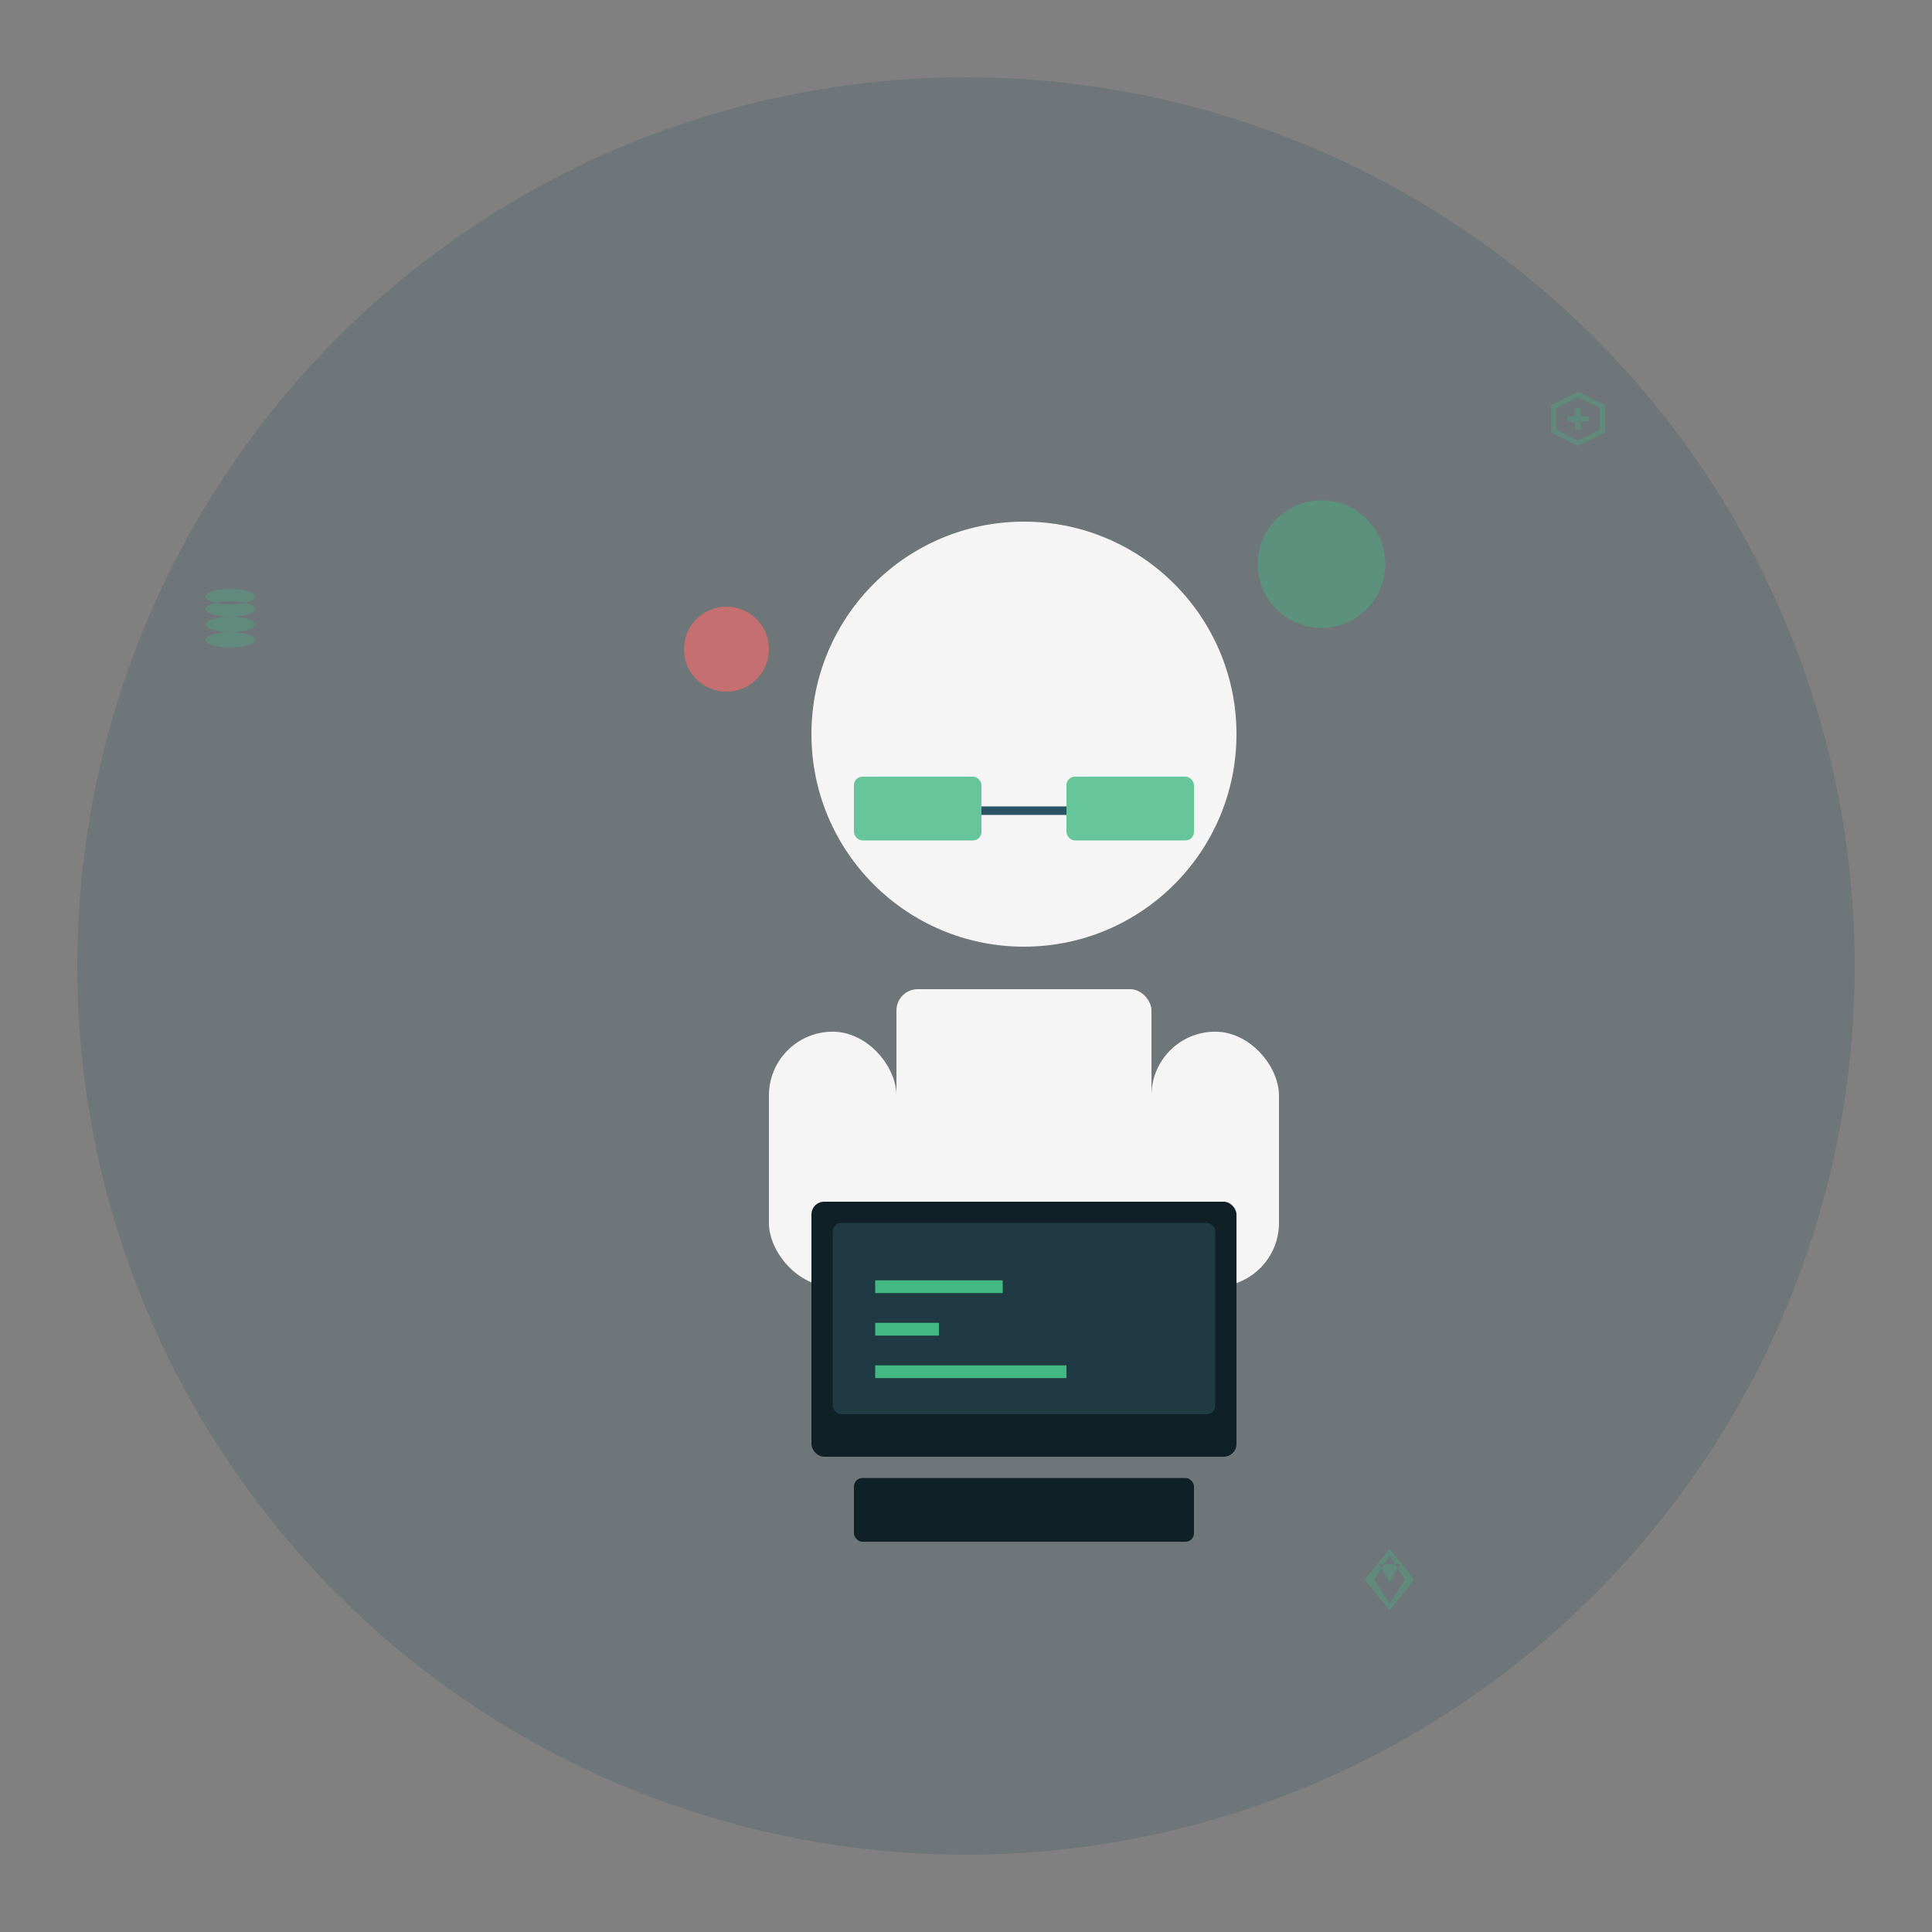 <svg xmlns="http://www.w3.org/2000/svg" viewBox="0 0 500 500">
    <rect x="0" y="0" width="500" height="500" fill="#808080" stroke="none"/>
    <!-- Background circle -->
    <circle cx="250" cy="250" r="230" fill="#2c5364" opacity="0.2"/>

    <!-- Developer figure -->
    <g transform="translate(100, 80) scale(1.1)">
        <!-- Head -->
        <circle cx="150" cy="100" r="50" fill="#f5f5f5"/>

        <!-- Glasses -->
        <rect x="110" y="110" width="30" height="15" rx="2" fill="#42b983" opacity="0.8"/>
        <rect x="160" y="110" width="30" height="15" rx="2" fill="#42b983" opacity="0.8"/>
        <line x1="140" y1="118" x2="160" y2="118" stroke="#2c5364" stroke-width="2"/>

        <!-- Body -->
        <rect x="120" y="160" width="60" height="100" fill="#f5f5f5" rx="5"/>

        <!-- Arms -->
        <rect x="90" y="170" width="30" height="60" fill="#f5f5f5" rx="15"/>
        <rect x="180" y="170" width="30" height="60" fill="#f5f5f5" rx="15"/>

        <!-- Laptop -->
        <rect x="100" y="210" width="100" height="60" fill="#0f2027" rx="3"/>
        <rect x="105" y="215" width="90" height="45" fill="#203a43" rx="2"/>

        <!-- Code lines -->
        <line x1="115" y1="230" x2="145" y2="230" stroke="#42b983" stroke-width="3"/>
        <line x1="115" y1="240" x2="130" y2="240" stroke="#42b983" stroke-width="3"/>
        <line x1="115" y1="250" x2="160" y2="250" stroke="#42b983" stroke-width="3"/>

        <!-- Keyboard -->
        <rect x="110" y="275" width="80" height="15" fill="#0f2027" rx="2"/>

        <!-- Decorations -->
        <circle cx="80" cy="80" r="10" fill="#ff6b6b" opacity="0.6"/>
        <circle cx="220" cy="60" r="15" fill="#42b983" opacity="0.4"/>
    </g>

    <!-- Floating tech icons -->
    <g fill="#42b983" opacity="0.3">
        <!-- C# Icon -->
        <path transform="translate(400, 100) scale(0.7)" d="M12,2L2,7V17L12,22L22,17V7L12,2M12,4L20,8V16L12,20L4,16V8L12,4M11,8H13V11H16V13H13V16H11V13H8V11H11V8Z"/>

        <!-- Vue Icon -->
        <path transform="translate(350, 400) scale(0.8)" d="M12,12L8.6,6H15.4L12,12M12,3.2L17,11H20L12,1L4,11H7L12,3.2M12,18.8L7,11H4L12,21L20,11H17L12,18.8Z"/>

        <!-- Database Icon -->
        <path transform="translate(50, 150) scale(0.8)" d="M12,3C16.42,3 20,4.11 20,5.5C20,6.89 16.42,8 12,8C7.58,8 4,6.89 4,5.5C4,4.11 7.58,3 12,3M12,12C16.42,12 20,10.89 20,9.5C20,8.11 16.42,7 12,7C7.58,7 4,8.11 4,9.5C4,10.89 7.58,12 12,12M12,17C16.42,17 20,15.89 20,14.5C20,13.11 16.42,12 12,12C7.58,12 4,13.11 4,14.5C4,15.89 7.58,17 12,17M4,19.5C4,20.89 7.58,22 12,22C16.42,22 20,20.89 20,19.5C20,18.11 16.42,17 12,17C7.58,17 4,18.11 4,19.5Z"/>
    </g>
</svg>